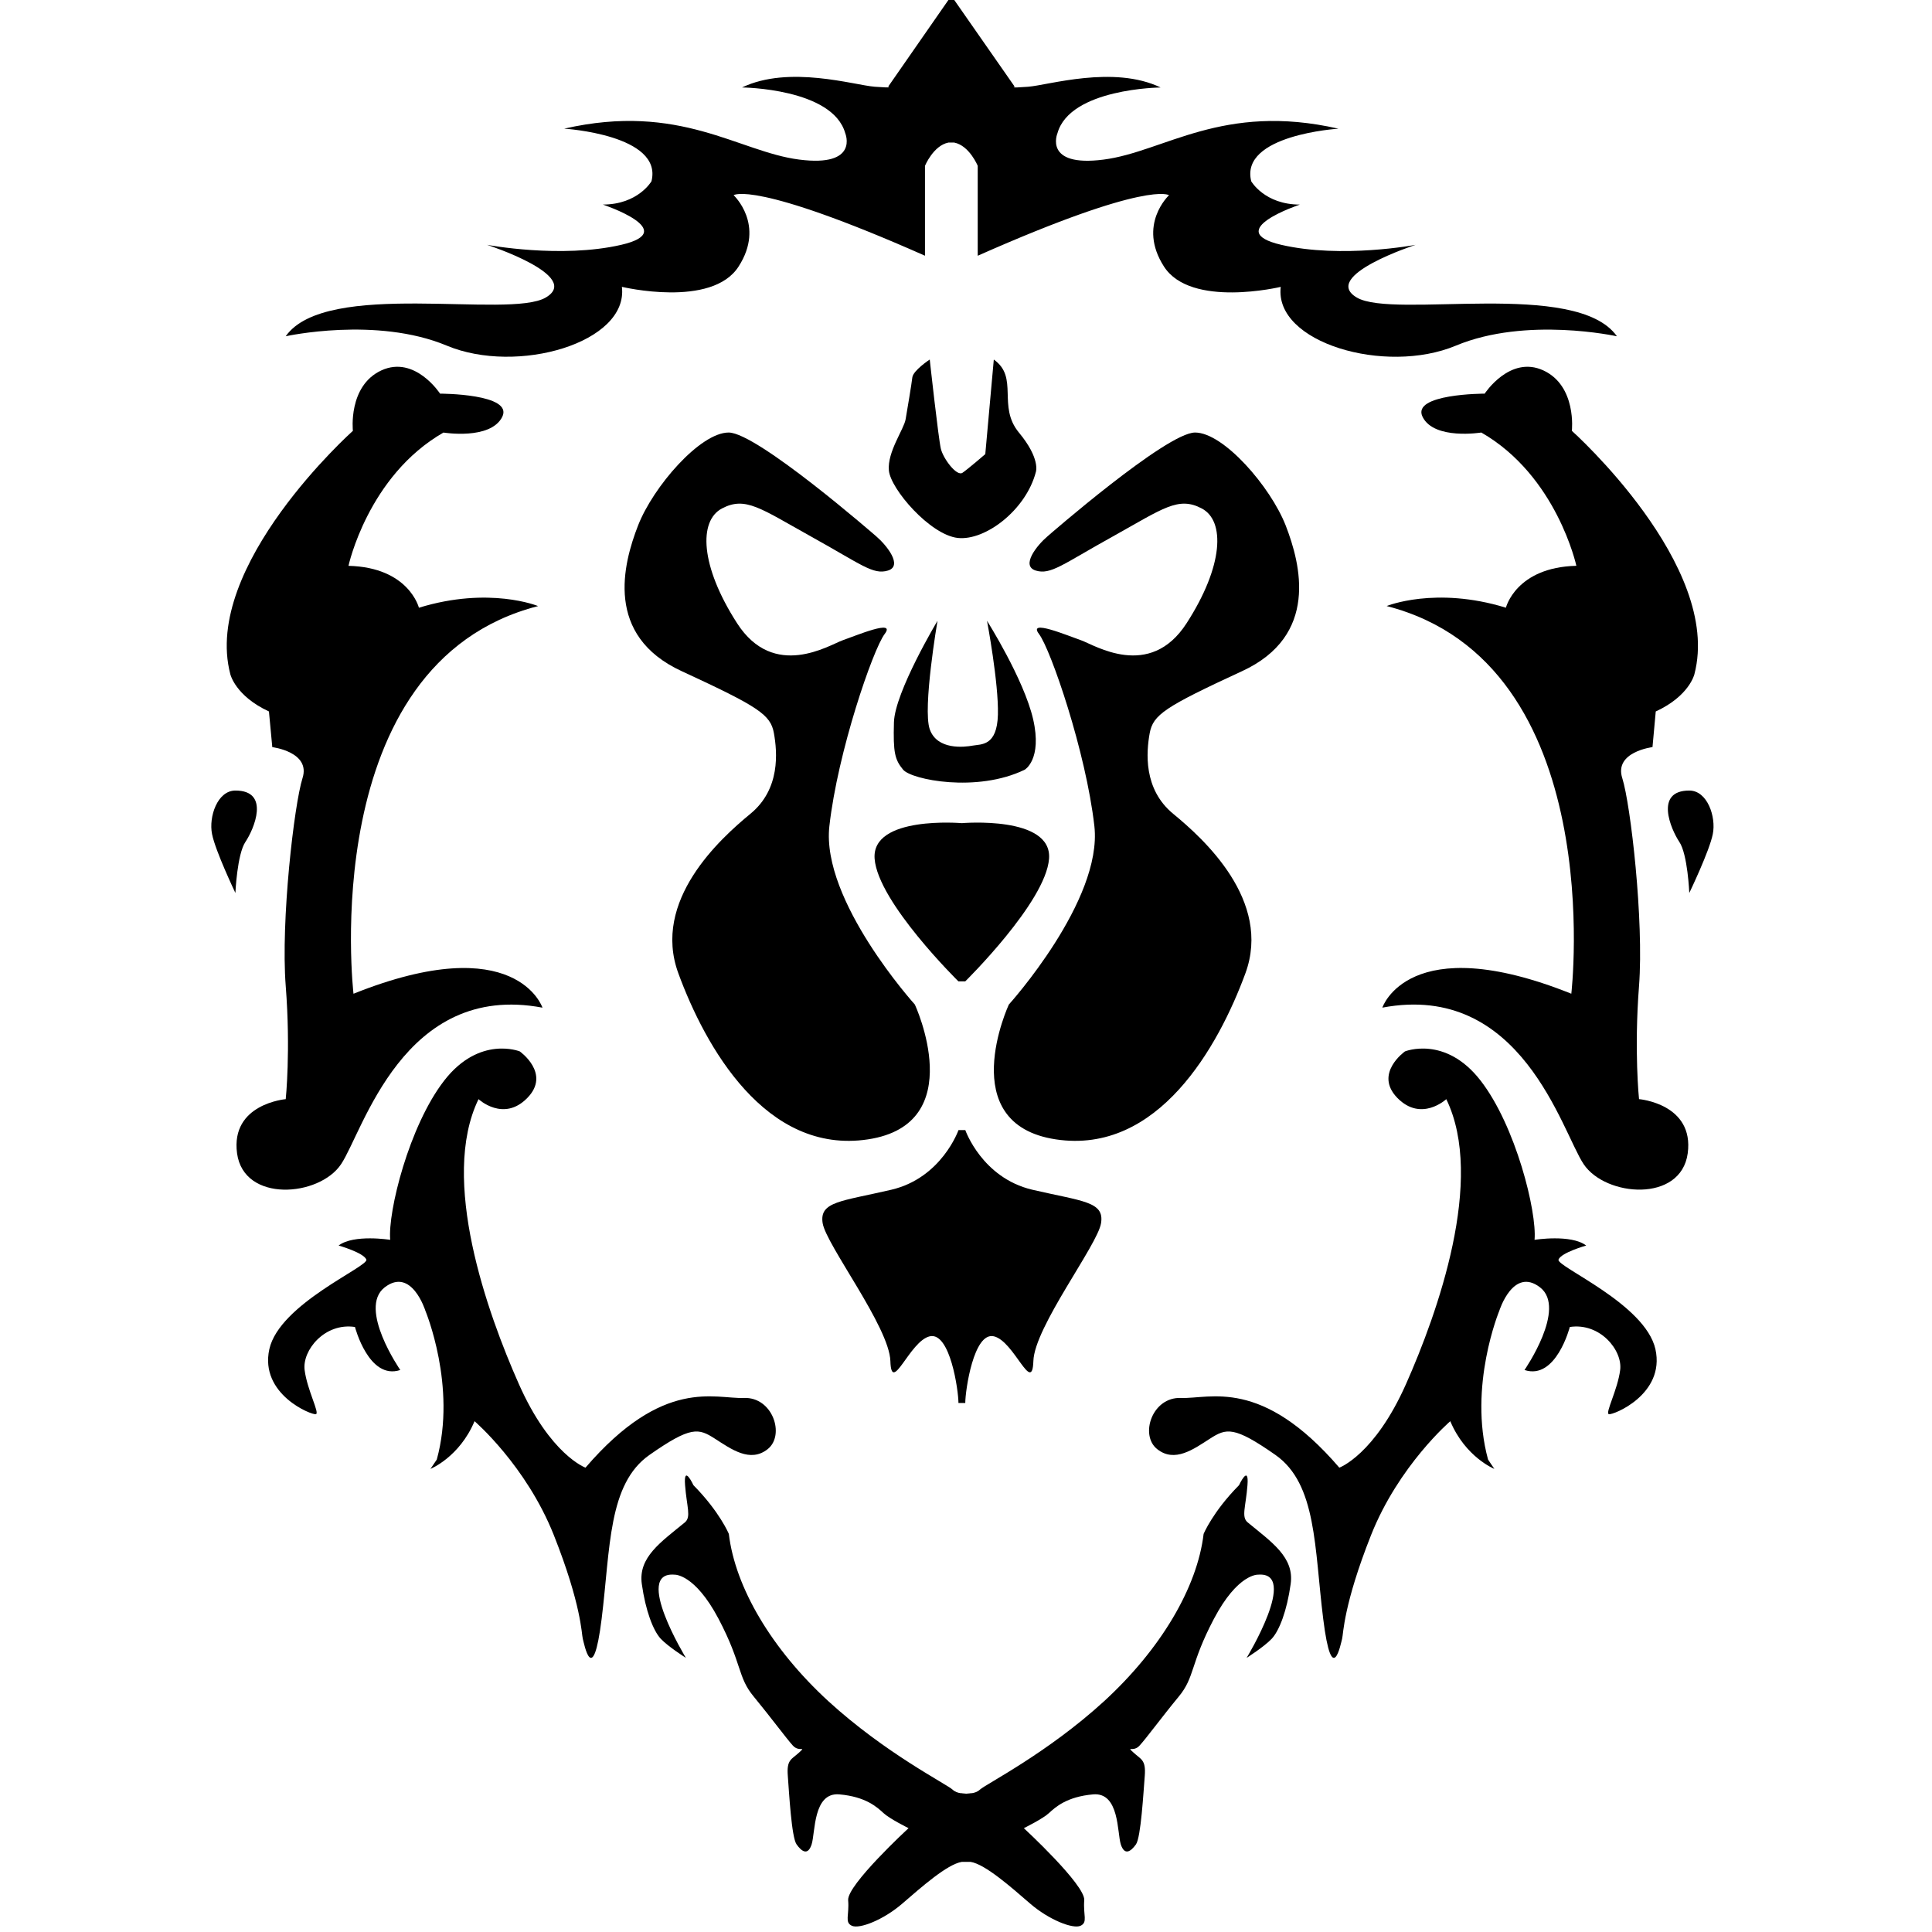 <svg xmlns="http://www.w3.org/2000/svg" xmlns:xlink="http://www.w3.org/1999/xlink" version="1.1" viewBox="0 0 64 64">
  <g id="alliance" class="svg-hide">
    <path d="M31.611,4.723c0.502,0.1,0.777,0.77,0.777,0.77v2.979c5.669-2.512,6.337-2.005,6.337-2.005   s-1.057,0.978-0.168,2.361c0.889,1.389,3.869,0.675,3.869,0.675c-0.223,1.849,3.466,2.924,5.801,1.947   c2.334-0.974,5.336-0.31,5.336-0.31c-1.337-1.9-7.39-0.563-8.616-1.283c-1.22-0.719,1.946-1.746,1.946-1.746s-2.444,0.463-4.446,0   c-1.998-0.464,0.613-1.334,0.613-1.334c-1.168,0-1.611-0.771-1.611-0.771c-0.389-1.541,2.889-1.743,2.889-1.743   c-3.835-0.878-5.781,0.768-7.782,1.024c-2.001,0.258-1.527-0.872-1.527-0.872c0.415-1.49,3.418-1.517,3.418-1.517   c-1.557-0.748-3.724-0.075-4.391-0.024c-0.668,0.051-0.441,0-0.441,0L31.611,0h-0.194L29.42,2.873c0,0,0.222,0.051-0.447,0   c-0.667-0.051-2.833-0.724-4.391,0.024c0,0,3.002,0.027,3.418,1.517c0,0,0.474,1.13-1.527,0.872   C24.47,5.03,22.524,3.384,18.69,4.262c0,0,3.279,0.202,2.891,1.743c0,0-0.445,0.771-1.611,0.771c0,0,2.612,0.871,0.61,1.334   c-2.003,0.463-4.447,0-4.447,0s3.169,1.027,1.946,1.746c-1.222,0.719-7.279-0.617-8.615,1.283c0,0,3.001-0.664,5.335,0.31   c2.334,0.977,6.026-0.098,5.802-1.947c0,0,2.98,0.715,3.867-0.675c0.89-1.383-0.166-2.361-0.166-2.361s0.669-0.507,6.339,2.005   V5.493c0,0,0.277-0.67,0.775-0.77H31.611z"/>
    <path d="M14.578,13.04c0,0-0.832-1.281-1.945-0.77c-1.11,0.515-0.943,2.002-0.943,2.002   s-5.006,4.47-4.06,8.063c0,0,0.167,0.72,1.279,1.233L9.02,24.75c0,0,1.28,0.156,1.001,1.028c-0.277,0.875-0.723,4.724-0.556,6.883   c0.168,2.154,0,3.75,0,3.75s-1.834,0.152-1.612,1.796c0.226,1.645,2.726,1.439,3.445,0.359c0.725-1.076,2.059-6.056,6.672-5.186   c0,0-0.868-2.619-6.26-0.461c0,0-1.279-10.942,6.115-12.842c0,0-1.613-0.664-3.948,0.055c0,0-0.332-1.339-2.333-1.388   c0,0,0.644-2.98,3.146-4.415c0,0,1.552,0.255,1.946-0.516C17.024,13.04,14.578,13.04,14.578,13.04z"/>
    <path d="M7.798,26.188c-0.598,0-0.888,0.872-0.774,1.44c0.11,0.563,0.774,1.953,0.774,1.953   s0.056-1.286,0.334-1.695C8.411,27.47,8.964,26.188,7.798,26.188z"/>
    <path d="M29.028,17.768c0,0-3.945-3.44-4.89-3.44c-0.946,0-2.501,1.795-3.001,3.079   c-0.501,1.286-1.113,3.648,1.446,4.827c2.556,1.181,2.944,1.441,3.054,2.054c0.11,0.618,0.222,1.85-0.779,2.67   c-0.996,0.821-3.276,2.874-2.385,5.289c0.886,2.415,2.888,6.009,6.279,5.496c3.39-0.511,1.554-4.466,1.554-4.466   s-3.109-3.442-2.832-5.908c0.275-2.463,1.444-5.854,1.831-6.366c0.39-0.512-0.943,0.052-1.388,0.206   c-0.443,0.155-2.28,1.335-3.502-0.566c-1.222-1.899-1.277-3.391-0.498-3.8c0.776-0.41,1.278,0,2.943,0.926   c1.67,0.925,2.058,1.283,2.556,1.131C29.917,18.743,29.371,18.062,29.028,17.768z"/>
    <path d="M34.698,17.768c0,0,3.943-3.44,4.89-3.44c0.945,0,2.499,1.795,3.002,3.079   c0.499,1.286,1.11,3.648-1.447,4.827c-2.557,1.181-2.944,1.441-3.058,2.054c-0.111,0.618-0.219,1.85,0.778,2.67   c1,0.821,3.279,2.874,2.391,5.289c-0.89,2.415-2.89,6.009-6.28,5.496c-3.391-0.511-1.555-4.466-1.555-4.466   s3.109-3.442,2.834-5.908c-0.279-2.463-1.446-5.854-1.834-6.366c-0.39-0.512,0.943,0.052,1.391,0.206   c0.444,0.155,2.276,1.335,3.499-0.566c1.225-1.899,1.279-3.391,0.5-3.8c-0.778-0.41-1.278,0-2.942,0.926   c-1.669,0.925-2.059,1.283-2.558,1.131C33.805,18.743,34.353,18.062,34.698,17.768z"/>
    <path d="M31.976,46.476c0-0.409,0.277-2.362,0.946-2.209c0.672,0.153,1.273,1.953,1.31,0.821   c0.032-1.13,2.132-3.851,2.242-4.571c0.114-0.718-0.607-0.718-2.278-1.106c-1.667-0.393-2.219-1.975-2.219-1.975h-0.226   c0,0-0.554,1.582-2.222,1.975c-1.668,0.389-2.39,0.389-2.278,1.106c0.114,0.719,2.211,3.441,2.244,4.571   c0.034,1.132,0.637-0.668,1.305-0.821c0.675-0.153,0.95,1.8,0.95,2.209H31.976z"/>
    <path d="M31.862,27.268c0,0,3-0.26,2.889,1.18c-0.11,1.44-2.776,4.061-2.776,4.061h-0.226   c0,0-2.667-2.62-2.776-4.061C28.862,27.008,31.862,27.268,31.862,27.268z"/>
    <path d="M31.056,20.565c0,0-1.415,2.362-1.443,3.363c-0.028,1.004,0.028,1.235,0.304,1.569   c0.278,0.332,2.446,0.77,4.029,0c0,0,0.584-0.335,0.278-1.672c-0.308-1.331-1.528-3.26-1.528-3.26s0.389,2.057,0.361,3.11   c-0.028,1.051-0.556,0.973-0.833,1.024c-0.276,0.051-1.178,0.157-1.425-0.541C30.558,23.466,31.056,20.565,31.056,20.565z"/>
    <path d="M30.799,11.91c0,0-0.549,0.36-0.577,0.593c-0.026,0.229-0.165,1.053-0.222,1.385   c-0.055,0.332-0.61,1.08-0.555,1.695c0.055,0.617,1.362,2.13,2.279,2.237c0.916,0.102,2.263-0.928,2.59-2.184   c0,0,0.162-0.437-0.562-1.308c-0.723-0.876,0.009-1.824-0.831-2.417l-0.282,3.132c0,0-0.567,0.49-0.756,0.619   c-0.186,0.129-0.632-0.457-0.715-0.793C31.086,14.53,30.799,11.91,30.799,11.91z"/>
    <path d="M17.218,34.829c0,0-1.333-0.54-2.501,0.964c-1.167,1.501-1.874,4.353-1.791,5.278   c0,0-1.21-0.194-1.709,0.189c0,0,0.832,0.236,0.919,0.466c0.082,0.231-2.878,1.462-3.214,2.967   c-0.33,1.501,1.417,2.196,1.544,2.153c0.127-0.037-0.292-0.807-0.375-1.463c-0.083-0.654,0.668-1.576,1.668-1.425   c0,0,0.459,1.771,1.501,1.425c0,0-1.412-2.039-0.519-2.736c0.893-0.691,1.35,0.772,1.35,0.772s1.046,2.504,0.378,4.931   l-0.209,0.309c0,0,0.959-0.388,1.46-1.58c0,0,1.708,1.465,2.626,3.773c0.918,2.315,0.918,3.276,0.959,3.431   c0.042,0.151,0.332,1.693,0.625-0.656c0.292-2.35,0.209-4.469,1.585-5.431c1.375-0.962,1.625-0.886,2.167-0.538   c0.541,0.346,1.167,0.808,1.749,0.346c0.583-0.464,0.167-1.734-0.791-1.695c-0.958,0.038-2.66-0.698-5.245,2.309   c0,0-1.168-0.422-2.208-2.772c-1.042-2.348-2.627-6.778-1.335-9.435c0,0,0.827,0.771,1.616-0.04   C18.261,35.562,17.218,34.829,17.218,34.829z"/>
    <path d="M49.182,13.04c0,0,0.833-1.281,1.943-0.77c1.113,0.515,0.945,2.002,0.945,2.002   s5,4.47,4.059,8.063c0,0-0.165,0.72-1.28,1.233l-0.108,1.181c0,0-1.28,0.156-1.001,1.028c0.278,0.875,0.719,4.724,0.555,6.883   c-0.167,2.154,0,3.75,0,3.75s1.833,0.152,1.613,1.796c-0.225,1.645-2.725,1.439-3.447,0.359c-0.722-1.076-2.055-6.056-6.669-5.186   c0,0,0.868-2.619,6.26-0.461c0,0,1.277-10.942-6.117-12.842c0,0,1.614-0.664,3.95,0.055c0,0,0.331-1.339,2.334-1.388   c0,0-0.646-2.98-3.149-4.415c0,0-1.558,0.255-1.944-0.516C46.738,13.04,49.182,13.04,49.182,13.04z"/>
    <path d="M55.96,26.188c0.6,0,0.893,0.872,0.779,1.44c-0.11,0.563-0.779,1.953-0.779,1.953   s-0.053-1.286-0.332-1.695C55.351,27.47,54.796,26.188,55.96,26.188z"/>
    <path d="M46.542,34.829c0,0,1.335-0.54,2.502,0.964c1.167,1.501,1.873,4.353,1.79,5.278   c0,0,1.208-0.194,1.711,0.189c0,0-0.835,0.236-0.917,0.466c-0.082,0.231,2.873,1.462,3.21,2.967   c0.333,1.501-1.417,2.196-1.544,2.153c-0.126-0.037,0.293-0.807,0.376-1.463c0.084-0.654-0.668-1.576-1.668-1.425   c0,0-0.456,1.771-1.501,1.425c0,0,1.412-2.039,0.517-2.736c-0.892-0.691-1.351,0.772-1.351,0.772s-1.038,2.504-0.373,4.931   l0.208,0.309c0,0-0.96-0.388-1.459-1.58c0,0-1.708,1.465-2.625,3.773c-0.917,2.315-0.917,3.276-0.958,3.431   c-0.042,0.151-0.335,1.693-0.627-0.656c-0.294-2.35-0.209-4.469-1.583-5.431c-1.375-0.962-1.627-0.886-2.169-0.538   c-0.539,0.346-1.168,0.808-1.748,0.346c-0.586-0.464-0.168-1.734,0.79-1.695c0.958,0.038,2.661-0.698,5.244,2.309   c0,0,1.167-0.422,2.21-2.772c1.042-2.348,2.626-6.778,1.333-9.435c0,0-0.826,0.771-1.62-0.04   C45.5,35.562,46.542,34.829,46.542,34.829z"/>
    <path d="M41.331,50.431c-0.219-0.181-0.062-0.514-0.007-1.232c0.056-0.719-0.28,0-0.28,0   c-0.874,0.885-1.173,1.615-1.173,1.615c-0.21,1.774-1.419,3.816-3.292,5.537c-1.878,1.719-3.911,2.745-4.118,2.932   c-0.077,0.073-0.178,0.107-0.278,0.121v-0.005c0,0-0.077,0.015-0.175,0.019c-0.099-0.005-0.173-0.019-0.173-0.019v0.005   c-0.1-0.013-0.204-0.048-0.28-0.121c-0.207-0.188-2.241-1.213-4.118-2.932c-1.875-1.722-3.082-3.763-3.293-5.537   c0,0-0.299-0.729-1.173-1.615c0,0-0.333-0.719-0.277,0c0.055,0.719,0.209,1.052-0.007,1.232c-0.792,0.652-1.551,1.154-1.426,2.042   c0.124,0.885,0.376,1.54,0.624,1.81c0.25,0.267,0.836,0.636,0.836,0.636s-1.752-2.871-0.377-2.756c0,0,0.667-0.039,1.46,1.464   c0.789,1.501,0.622,1.926,1.168,2.579c0.54,0.655,1.083,1.389,1.292,1.618c0.208,0.23,0.456,0,0.208,0.23   c-0.253,0.233-0.417,0.233-0.375,0.771c0.042,0.541,0.122,2.043,0.291,2.273c0.165,0.233,0.373,0.385,0.498,0   c0.125-0.386,0.044-1.732,0.918-1.657c0.876,0.076,1.252,0.425,1.46,0.617c0.207,0.194,0.833,0.502,0.833,0.502   s-2.045,1.886-2.001,2.388c0.042,0.499-0.126,0.73,0.124,0.846c0.253,0.114,1.045-0.195,1.669-0.734   c0.624-0.538,1.485-1.305,1.973-1.383h0.29c0.487,0.078,1.351,0.845,1.974,1.383c0.624,0.539,1.417,0.848,1.667,0.734   c0.25-0.116,0.084-0.347,0.124-0.846c0.042-0.502-2.001-2.388-2.001-2.388s0.629-0.308,0.835-0.502   c0.209-0.192,0.586-0.54,1.46-0.617c0.876-0.076,0.794,1.271,0.917,1.657c0.126,0.385,0.334,0.233,0.502,0   c0.165-0.23,0.248-1.732,0.292-2.273c0.042-0.539-0.128-0.539-0.375-0.771c-0.253-0.23,0,0,0.203-0.23   c0.214-0.229,0.753-0.964,1.294-1.618c0.543-0.654,0.377-1.078,1.168-2.579c0.792-1.504,1.46-1.464,1.46-1.464   c1.374-0.115-0.376,2.756-0.376,2.756s0.584-0.369,0.834-0.636c0.25-0.27,0.502-0.925,0.625-1.81   C42.882,51.585,42.121,51.083,41.331,50.431z"/>
  </g>
</svg>
